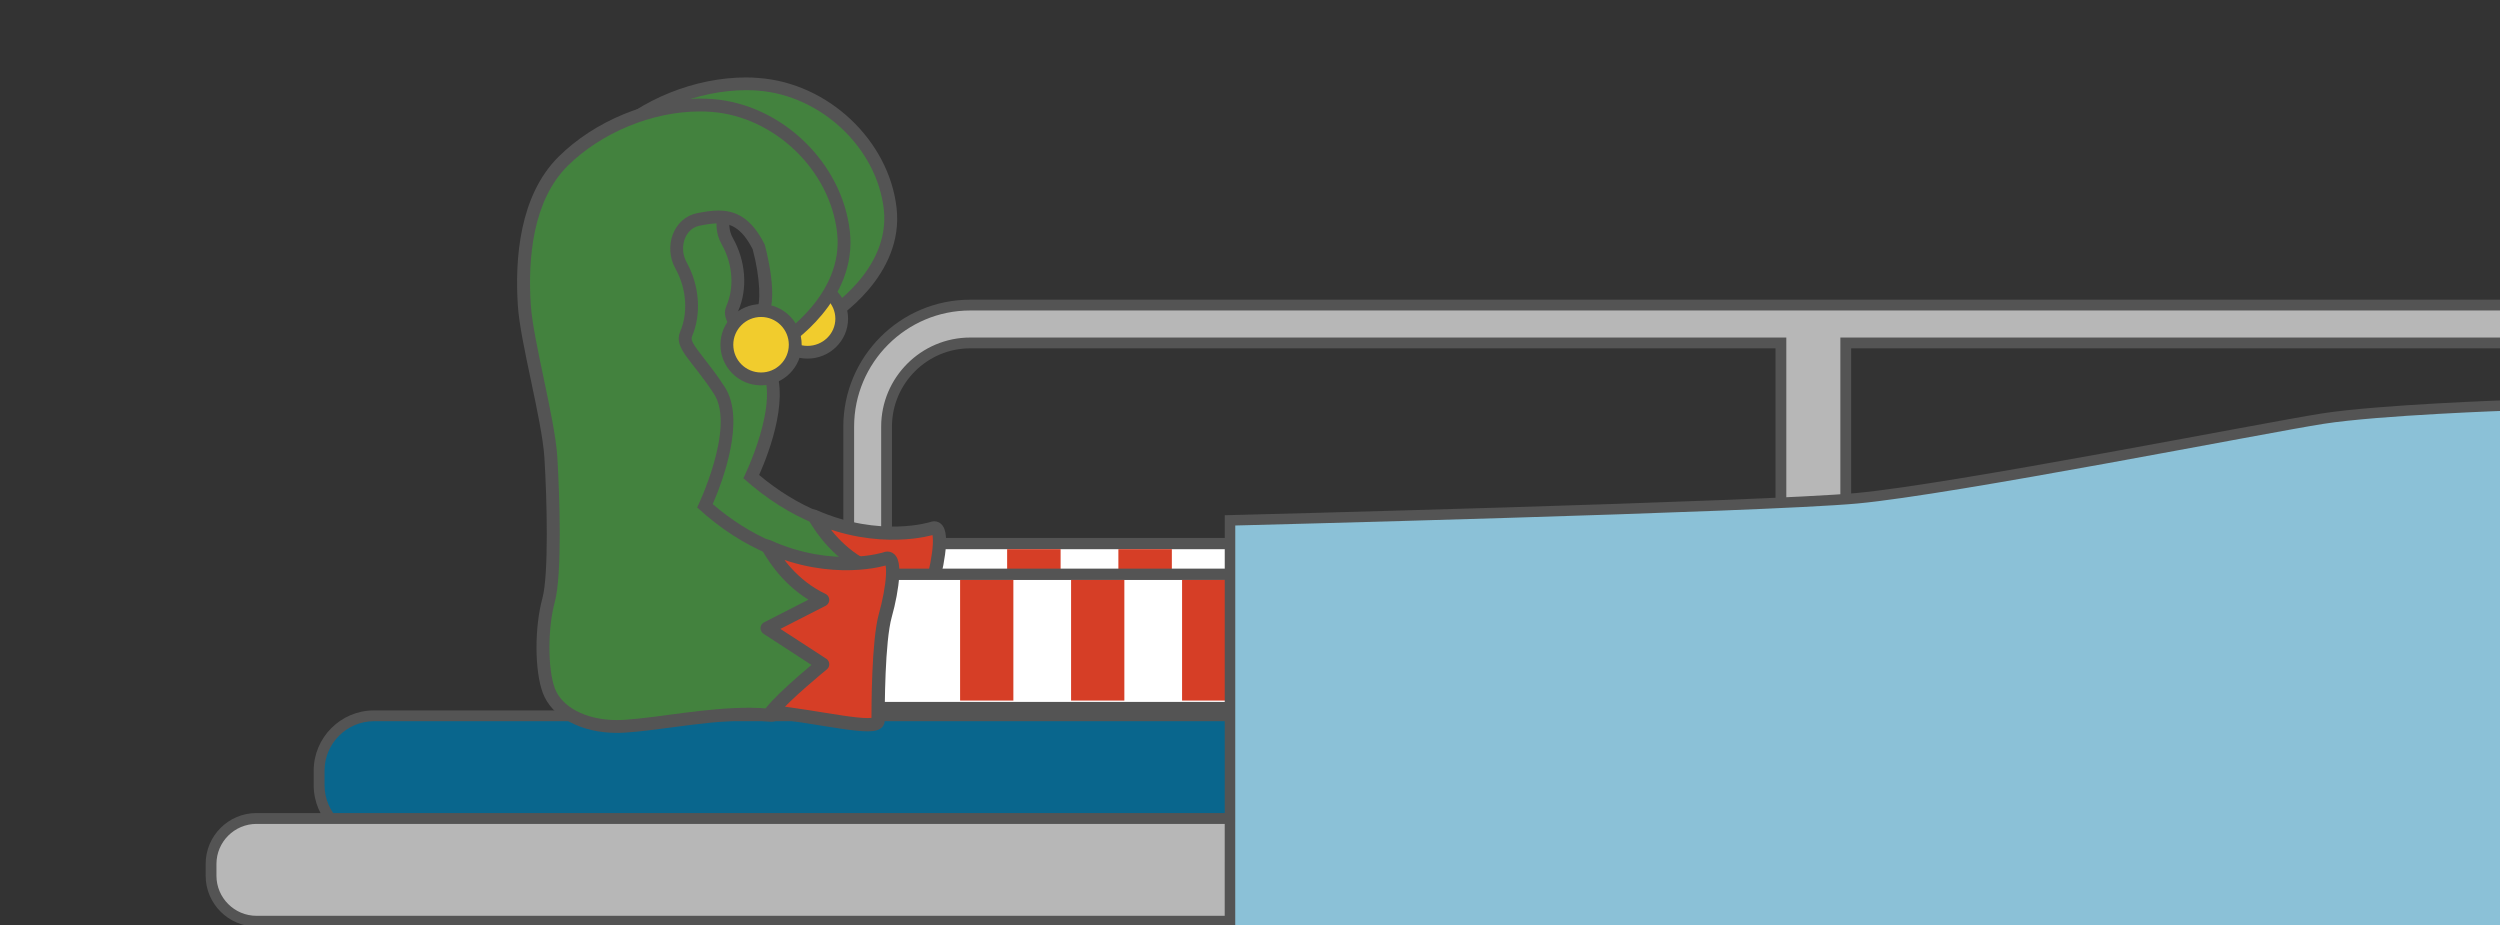 <?xml version="1.0" encoding="utf-8"?>
<!-- Generator: Adobe Illustrator 23.0.3, SVG Export Plug-In . SVG Version: 6.00 Build 0)  -->
<svg version="1.1" id="Layer_1" xmlns="http://www.w3.org/2000/svg" xmlns:xlink="http://www.w3.org/1999/xlink" x="0px" y="0px"
	 viewBox="0 0 389 144" style="enable-background:new 0 0 389 144;" xml:space="preserve">
<rect x="0" y="0" width="389" height="144" fill="#333333" stroke="none"/>
<style type="text/css">
	.st0{clip-path:url(#SVGID_2_);}
	.st1{fill:#B7B7B7;}
	.st2{fill:#545454;}
	.st3{fill:#09668D;}
	.st4{fill:#FFFFFF;stroke:#545454;stroke-width:1.749;stroke-miterlimit:10;}
	.st5{fill:#43823E;}
	.st6{fill:#D63E26;stroke:#545454;stroke-width:2.047;stroke-linejoin:round;stroke-miterlimit:10;}
	.st7{fill:#F1CC2D;}
	.st8{fill:#D63E26;}
	.st9{fill:#FFFFFF;stroke:#545454;stroke-width:1.764;stroke-miterlimit:10;}
	.st10{fill:#D63E26;stroke:#545454;stroke-width:2.066;stroke-linejoin:round;stroke-miterlimit:10;}
	.st11{fill:#8BC1D7;stroke:#545454;stroke-width:1.637;stroke-miterlimit:10;}
</style>
<g id="Table_1_">
	<g>
		<defs>
			<rect id="SVGID_1_" x="0.04" y="-1.3" width="389.32" height="153.88"/>
		</defs>
		<clipPath id="SVGID_2_">
			<use xlink:href="#SVGID_1_"  style="overflow:visible;"/>
		</clipPath>
		<g class="st0">
			<g>
				<path class="st1" d="M150.98,106.75c-10.43,0-18.92-8.49-18.92-18.92V66.39c0-10.43,8.49-18.92,18.92-18.92H402.4
					c10.43,0,18.92,8.49,18.92,18.92v21.44c0,10.43-8.49,18.92-18.92,18.92H150.98z M402.39,100.87c7.19,0,13.03-5.85,13.03-13.03
					V66.39c0-7.19-5.85-13.03-13.03-13.03H287.2v47.51C287.2,100.87,402.39,100.87,402.39,100.87z M150.98,53.36
					c-7.19,0-13.03,5.85-13.03,13.03v21.44c0,7.19,5.85,13.03,13.03,13.03h126.13v-47.5H150.98z"/>
				<path class="st2" d="M402.39,48.31c9.97,0,18.08,8.11,18.08,18.08v21.44c0,9.97-8.11,18.08-18.08,18.08H150.98
					c-9.97,0-18.08-8.11-18.08-18.08V66.39c0-9.97,8.11-18.08,18.08-18.08L402.39,48.31 M277.95,100.87V52.52H150.98
					c-7.65,0-13.87,6.22-13.87,13.87v21.44c0,7.65,6.22,13.87,13.87,13.87H402.4c7.65,0,13.87-6.22,13.87-13.87V66.39
					c0-7.65-6.22-13.87-13.87-13.87H286.36v48.35L277.95,100.87 M402.39,46.63H150.98c-10.9,0-19.76,8.86-19.76,19.76v21.44
					c0,10.9,8.86,19.76,19.76,19.76H402.4c10.9,0,19.76-8.86,19.76-19.76V66.39C422.15,55.5,413.29,46.63,402.39,46.63L402.39,46.63
					z M288.04,54.2H402.4c6.72,0,12.19,5.47,12.19,12.19v21.44c0,6.72-5.47,12.19-12.19,12.19H288.04V54.2L288.04,54.2z
					 M150.98,100.03c-6.72,0-12.19-5.47-12.19-12.19V66.39c0-6.72,5.47-12.19,12.19-12.19h125.29v45.83H150.98L150.98,100.03z"/>
			</g>
			<g>
				<path class="st3" d="M58.19,130.72c-4.71,0-8.53-3.83-8.53-8.53v-2.27c0-4.71,3.83-8.53,8.53-8.53h329.36
					c4.71,0,8.53,3.83,8.53,8.53v2.27c0,4.71-3.83,8.53-8.53,8.53H58.19z"/>
				<path class="st2" d="M387.55,112.22c4.23,0,7.69,3.46,7.69,7.69v2.27c0,4.23-3.46,7.69-7.69,7.69H58.19
					c-4.23,0-7.69-3.46-7.69-7.69v-2.27c0-4.23,3.46-7.69,7.69-7.69L387.55,112.22 M387.55,110.54H58.19
					c-5.17,0-9.38,4.21-9.38,9.38v2.27c0,5.17,4.21,9.38,9.38,9.38h329.36c5.17,0,9.38-4.21,9.38-9.38v-2.27
					C396.93,114.74,392.72,110.54,387.55,110.54L387.55,110.54z"/>
			</g>
			<g>
				<path class="st1" d="M39.91,143.33c-3.9,0-7.07-3.17-7.07-7.07v-1.84c0-3.9,3.17-7.07,7.07-7.07h450.01
					c3.9,0,7.07,3.17,7.07,7.07v1.84c0,3.9-3.17,7.07-7.07,7.07H39.91z"/>
				<path class="st2" d="M489.92,128.2c3.43,0,6.23,2.8,6.23,6.23v1.84c0,3.43-2.8,6.23-6.23,6.23H39.91c-3.43,0-6.23-2.8-6.23-6.23
					v-1.84c0-3.43,2.8-6.23,6.23-6.23H489.92 M489.92,126.51H39.91c-4.36,0-7.91,3.55-7.91,7.91v1.84c0,4.36,3.55,7.91,7.91,7.91
					h450.01c4.36,0,7.91-3.55,7.91-7.91v-1.84C497.83,130.06,494.28,126.51,489.92,126.51L489.92,126.51z"/>
			</g>
		</g>
	</g>
</g>
<g id="Elf_Shoes">
	<g>
		<rect x="139.39" y="84.58" class="st4" width="88.84" height="20.32"/>
		<g>
			<g>
				<path class="st5" d="M103.17,107.81c-5.18,0-9.35-2.14-10.63-5.46c-1.2-3.13-1.22-9.61-0.03-13.86
					c1.03-3.7,0.77-15.03,0.34-21.74c-0.19-2.94-1.17-7.48-2.12-11.88c-0.94-4.38-1.84-8.52-2.02-11.28
					c-0.47-6.89,0.2-16.29,6.06-21.97c5.47-5.29,13.64-8.58,21.33-8.58c0.64,0,1.28,0.02,1.91,0.07c10.3,0.77,19.3,9.23,20.49,19.26
					c1.19,10.07-9.06,16.5-9.5,16.77c-0.16,0.1-0.34,0.15-0.52,0.15c-0.28,0-0.55-0.12-0.75-0.34l-2.26-2.57
					c-0.18-0.2-0.26-0.46-0.24-0.73c0.02-0.27,0.15-0.51,0.35-0.68c1.46-1.23,0.72-6.71-0.29-10.27c-2.08-4.02-4.34-4.56-6.28-4.56
					c-1.03,0-2.11,0.19-3.14,0.39c-1.33,0.26-2.38,1.1-2.95,2.35c-0.67,1.46-0.58,3.2,0.24,4.64c1.87,3.3,2.18,7.3,0.8,10.45
					c-0.5,1.14,0.23,2.13,2.08,4.43c0.88,1.1,1.98,2.47,3.11,4.18c3.21,4.88-0.99,14.85-2.25,17.58c3.16,2.75,6.57,4.9,10.14,6.37
					c0.2,0.08,0.36,0.22,0.47,0.41c1.14,1.89,3.71,5.34,8.15,7.27c0.36,0.16,0.59,0.51,0.6,0.9c0,0.39-0.22,0.75-0.57,0.91
					l-6.96,3.25l7.05,4.19c0.29,0.17,0.47,0.47,0.48,0.8c0.02,0.33-0.13,0.65-0.4,0.85c-0.06,0.04-5.87,4.38-7.85,6.65
					c-0.19,0.22-0.46,0.34-0.75,0.34c-0.03,0-0.06,0-0.09,0c-1.25-0.11-2.3-0.17-3.2-0.17c-4.33,0-8.46,0.54-12.45,1.06
					c-2.49,0.33-4.85,0.63-7.06,0.78C104.02,107.79,103.59,107.81,103.17,107.81z"/>
				<path class="st2" d="M116.1,14.03c0.61,0,1.23,0.02,1.83,0.07c9.79,0.74,18.45,8.83,19.58,18.39
					c1.13,9.56-9.03,15.81-9.03,15.81l-2.26-2.57c2.63-2.21,0-11.4,0-11.4c-2.12-4.14-4.61-5.18-7.21-5.18
					c-1.1,0-2.21,0.19-3.33,0.4c-3.76,0.74-5.27,5.15-3.39,8.46c1.88,3.31,1.88,6.99,0.75,9.56c-1.13,2.57,1.88,4.41,5.27,9.56
					c3.39,5.15-2.64,17.28-2.64,17.28c3.74,3.37,7.48,5.59,10.97,7.04c1.23,2.04,3.93,5.64,8.6,7.67l-8.66,4.05l8.66,5.15
					c0,0-5.93,4.42-8.01,6.79c-1.17-0.11-2.29-0.17-3.29-0.17c-7.15,0-13.93,1.47-19.57,1.84c-0.41,0.03-0.82,0.04-1.22,0.04
					c-5.02,0-8.65-2.09-9.7-4.82c-1.13-2.94-1.13-9.19,0-13.24c1.13-4.05,0.75-16.18,0.38-22.07c-0.38-5.88-3.76-17.65-4.14-23.17
					c-0.49-7.11,0.34-15.95,5.76-21.19C100.66,17.3,108.66,14.03,116.1,14.03 M116.1,12.05C116.1,12.05,116.1,12.05,116.1,12.05
					c-7.94,0-16.38,3.39-22.02,8.86c-6.13,5.94-6.84,15.65-6.35,22.74c0.19,2.84,1.09,7.01,2.04,11.42
					c0.94,4.36,1.91,8.87,2.1,11.74c0.41,6.39,0.69,17.85-0.31,21.41c-1.26,4.5-1.23,11.13,0.06,14.48
					c1.42,3.7,5.95,6.09,11.55,6.09c0.44,0,0.9-0.01,1.35-0.04c2.24-0.15,4.62-0.46,7.13-0.78c3.96-0.52,8.05-1.05,12.32-1.05
					c0.87,0,1.89,0.05,3.11,0.16c0.06,0.01,0.12,0.01,0.18,0.01c0.57,0,1.12-0.25,1.49-0.68c1.58-1.82,6.09-5.31,7.7-6.51
					c0.53-0.4,0.83-1.03,0.8-1.69c-0.03-0.66-0.4-1.26-0.97-1.6l-5.44-3.23l5.26-2.46c0.71-0.33,1.15-1.04,1.14-1.82
					c-0.01-0.78-0.48-1.48-1.19-1.79c-4.19-1.82-6.62-5.09-7.69-6.87c-0.22-0.36-0.55-0.65-0.94-0.81c-3.26-1.35-6.38-3.27-9.3-5.72
					c1.61-3.63,5.14-12.88,1.86-17.86c-1.15-1.75-2.27-3.14-3.16-4.26c-1.73-2.15-2.19-2.86-1.95-3.42
					c1.5-3.43,1.18-7.77-0.84-11.34c-0.65-1.15-0.73-2.58-0.2-3.74c0.26-0.56,0.89-1.53,2.24-1.79c0.98-0.19,2.01-0.37,2.95-0.37
					c0,0,0,0,0,0c1.71,0,3.54,0.48,5.36,3.94c1.21,4.34,1.31,8.53,0.58,9.15c-0.41,0.34-0.66,0.84-0.7,1.37
					c-0.04,0.53,0.13,1.06,0.49,1.46l2.26,2.57c0.39,0.44,0.94,0.67,1.49,0.67c0.36,0,0.72-0.1,1.04-0.29
					c0.46-0.28,11.23-7.04,9.96-17.73c-1.24-10.48-10.64-19.32-21.4-20.13C117.44,12.08,116.77,12.05,116.1,12.05L116.1,12.05
					L116.1,12.05z"/>
			</g>
			<path class="st6" d="M143.91,106.92c0-1.96,0-12.16,1.13-16.08c1.13-3.92,1.88-9.42,0-8.63c0,0-8.16,2.61-18.39-1.9
				c1.23,2.18,3.93,6.02,8.6,8.18l-8.66,4.32l8.66,5.49c0,0-5.93,4.71-8.01,7.25C134.45,106.23,143.91,108.61,143.91,106.92z"/>
		</g>
		<g>
			<path class="st7" d="M125.65,54.81c-2.93,0-5.32-2.34-5.32-5.22s2.39-5.22,5.32-5.22c2.93,0,5.32,2.34,5.32,5.22
				S128.59,54.81,125.65,54.81z"/>
			<path class="st2" d="M125.65,45.36c2.39,0,4.33,1.89,4.33,4.23c0,2.34-1.94,4.23-4.33,4.23s-4.33-1.89-4.33-4.23
				C121.33,47.26,123.26,45.36,125.65,45.36 M125.65,43.38c-3.48,0-6.31,2.79-6.31,6.21c0,3.42,2.83,6.21,6.31,6.21
				s6.31-2.79,6.31-6.21C131.97,46.17,129.13,43.38,125.65,43.38L125.65,43.38z"/>
		</g>
		<rect x="156.71" y="85.45" class="st8" width="8.32" height="18.39"/>
		<rect x="174.02" y="85.45" class="st8" width="8.32" height="18.39"/>
		<rect x="191.34" y="85.45" class="st8" width="8.32" height="18.39"/>
		<rect x="208.66" y="85.45" class="st8" width="8.32" height="18.39"/>
	</g>
	<g>
		<rect x="132.12" y="89.36" class="st9" width="88.6" height="20.74"/>
		<g>
			<g>
				<path class="st5" d="M95.99,113.06c-5.17,0-9.34-2.19-10.61-5.57c-1.2-3.19-1.21-9.8-0.03-14.13c1.03-3.79,0.77-15.35,0.34-22.2
					c-0.19-3-1.17-7.64-2.11-12.13c-0.94-4.47-1.83-8.69-2.02-11.51c-0.47-7.03,0.2-16.62,6.03-22.4
					c5.45-5.41,13.61-8.77,21.29-8.77c0.64,0,1.28,0.02,1.9,0.07c10.28,0.79,19.26,9.42,20.44,19.65
					c1.18,10.27-9.03,16.83-9.47,17.1c-0.16,0.1-0.35,0.15-0.53,0.15c-0.28,0-0.56-0.12-0.76-0.35l-2.25-2.63
					c-0.17-0.2-0.26-0.46-0.24-0.73s0.15-0.51,0.35-0.68c1.47-1.26,0.72-6.87-0.29-10.52c-2.08-4.1-4.33-4.66-6.25-4.66
					c-1.02,0-2.1,0.19-3.12,0.39c-1.3,0.26-2.33,1.09-2.92,2.35c-0.69,1.49-0.61,3.34,0.21,4.82c1.86,3.36,2.17,7.43,0.8,10.64
					c-0.51,1.18,0.22,2.19,2.08,4.56c0.88,1.12,1.98,2.52,3.1,4.27c3.2,4.98-1.01,15.18-2.25,17.94c3.16,2.82,6.56,5,10.12,6.51
					c0.2,0.08,0.36,0.23,0.47,0.41c1.13,1.93,3.7,5.46,8.12,7.42c0.36,0.16,0.59,0.51,0.59,0.9c0.01,0.39-0.22,0.75-0.57,0.92
					l-6.97,3.33l7.06,4.3c0.28,0.17,0.46,0.47,0.48,0.8c0.02,0.33-0.13,0.65-0.39,0.85c-0.06,0.04-5.86,4.47-7.83,6.79
					c-0.19,0.22-0.47,0.35-0.76,0.35c-0.03,0-0.06,0-0.09,0c-1.24-0.12-2.28-0.17-3.19-0.17c-4.31,0-8.43,0.55-12.4,1.08
					c-2.49,0.33-4.84,0.65-7.05,0.79C96.84,113.04,96.41,113.06,95.99,113.06z"/>
				<path class="st2" d="M108.9,17.34c0.61,0,1.22,0.02,1.83,0.07c9.76,0.75,18.4,9.01,19.52,18.77c1.13,9.76-9.01,16.14-9.01,16.14
					l-2.25-2.63c2.63-2.25,0-11.64,0-11.64c-2.11-4.23-4.6-5.29-7.19-5.29c-1.09,0-2.21,0.19-3.32,0.41
					c-3.75,0.75-5.26,5.26-3.38,8.63c1.88,3.38,1.88,7.13,0.75,9.76c-1.13,2.63,1.88,4.5,5.26,9.76c3.38,5.26-2.63,17.64-2.63,17.64
					c3.73,3.44,7.46,5.71,10.94,7.19c1.23,2.08,3.92,5.76,8.58,7.83l-8.63,4.13l8.63,5.26c0,0-5.92,4.51-7.98,6.93
					c-1.17-0.11-2.28-0.18-3.28-0.18c-7.13,0-13.89,1.5-19.52,1.88c-0.41,0.03-0.82,0.04-1.21,0.04c-5.01,0-8.63-2.14-9.67-4.92
					c-1.13-3-1.13-9.39,0-13.51c1.13-4.13,0.75-16.52,0.38-22.52c-0.38-6.01-3.75-18.02-4.13-23.65
					c-0.48-7.26,0.34-16.28,5.74-21.63C93.5,20.68,101.47,17.34,108.9,17.34 M108.9,15.34C108.9,15.34,108.9,15.34,108.9,15.34
					c-7.93,0-16.36,3.47-21.99,9.05c-6.1,6.05-6.81,15.95-6.33,23.18c0.19,2.89,1.09,7.15,2.04,11.65
					c0.94,4.46,1.91,9.06,2.09,11.99c0.41,6.52,0.68,18.23-0.31,21.87c-1.25,4.58-1.22,11.33,0.06,14.74
					c1.42,3.78,5.95,6.22,11.55,6.22c0.44,0,0.9-0.02,1.35-0.05c2.24-0.15,4.61-0.47,7.11-0.8c3.95-0.53,8.03-1.07,12.27-1.07
					c0.87,0,1.88,0.05,3.09,0.17c0.06,0.01,0.12,0.01,0.19,0.01c0.58,0,1.14-0.25,1.52-0.7c1.58-1.85,6.08-5.42,7.67-6.64
					c0.53-0.4,0.82-1.04,0.78-1.7c-0.03-0.66-0.39-1.26-0.96-1.6l-5.48-3.34l5.3-2.54c0.7-0.34,1.15-1.05,1.14-1.83
					c-0.01-0.78-0.47-1.48-1.19-1.8c-4.17-1.85-6.59-5.19-7.67-7.02c-0.22-0.37-0.55-0.66-0.94-0.83c-3.25-1.38-6.37-3.35-9.29-5.86
					c1.59-3.67,5.14-13.14,1.88-18.21c-1.15-1.79-2.26-3.21-3.15-4.35c-1.76-2.25-2.2-2.94-1.95-3.54c1.49-3.48,1.17-7.9-0.84-11.52
					c-0.67-1.21-0.74-2.7-0.18-3.91c0.26-0.56,0.88-1.53,2.2-1.79c0.97-0.19,2-0.37,2.93-0.37c1.69,0,3.51,0.49,5.32,4.02
					c1.21,4.46,1.31,8.76,0.57,9.39c-0.4,0.35-0.65,0.84-0.69,1.37c-0.04,0.53,0.13,1.05,0.48,1.46l2.25,2.63
					c0.39,0.46,0.95,0.7,1.52,0.7c0.37,0,0.74-0.1,1.06-0.31c0.46-0.29,11.19-7.18,9.93-18.06c-1.23-10.69-10.61-19.71-21.36-20.54
					C110.23,15.37,109.56,15.34,108.9,15.34L108.9,15.34z"/>
			</g>
			<path class="st10" d="M136.63,112.16c0-2,0-12.41,1.13-16.42c1.13-4,1.88-9.61,0-8.81c0,0-8.13,2.66-18.34-1.94
				c1.23,2.22,3.92,6.14,8.58,8.35l-8.63,4.41l8.63,5.61c0,0-5.92,4.81-7.98,7.4C127.19,111.46,136.63,113.88,136.63,112.16z"/>
		</g>
		<g>
			<path class="st7" d="M118.42,58.96c-2.93,0-5.32-2.39-5.32-5.32c0-2.93,2.39-5.32,5.32-5.32c2.93,0,5.32,2.39,5.32,5.32
				C123.74,56.57,121.35,58.96,118.42,58.96z"/>
			<path class="st2" d="M118.42,49.32c2.38,0,4.32,1.93,4.32,4.32c0,2.38-1.93,4.32-4.32,4.32s-4.32-1.93-4.32-4.32
				C114.1,51.26,116.04,49.32,118.42,49.32 M118.42,47.32c-3.48,0-6.32,2.83-6.32,6.32s2.83,6.32,6.32,6.32s6.32-2.83,6.32-6.32
				S121.9,47.32,118.42,47.32L118.42,47.32z"/>
		</g>
		<rect x="149.39" y="90.24" class="st8" width="8.29" height="18.77"/>
		<rect x="166.66" y="90.24" class="st8" width="8.29" height="18.77"/>
		<rect x="183.93" y="90.24" class="st8" width="8.29" height="18.77"/>
		<rect x="201.2" y="90.24" class="st8" width="8.29" height="18.77"/>
	</g>
</g>
<path id="Blanket_2_" class="st11" d="M191.38,175.01l0.01-94.04c0,0,82.65-2.07,97.55-3.44c14.9-1.38,63.68-11.02,72.49-12.39
	c8.81-1.38,29.13-2.07,29.13-2.07v111.94H191.38z"/>
</svg>

